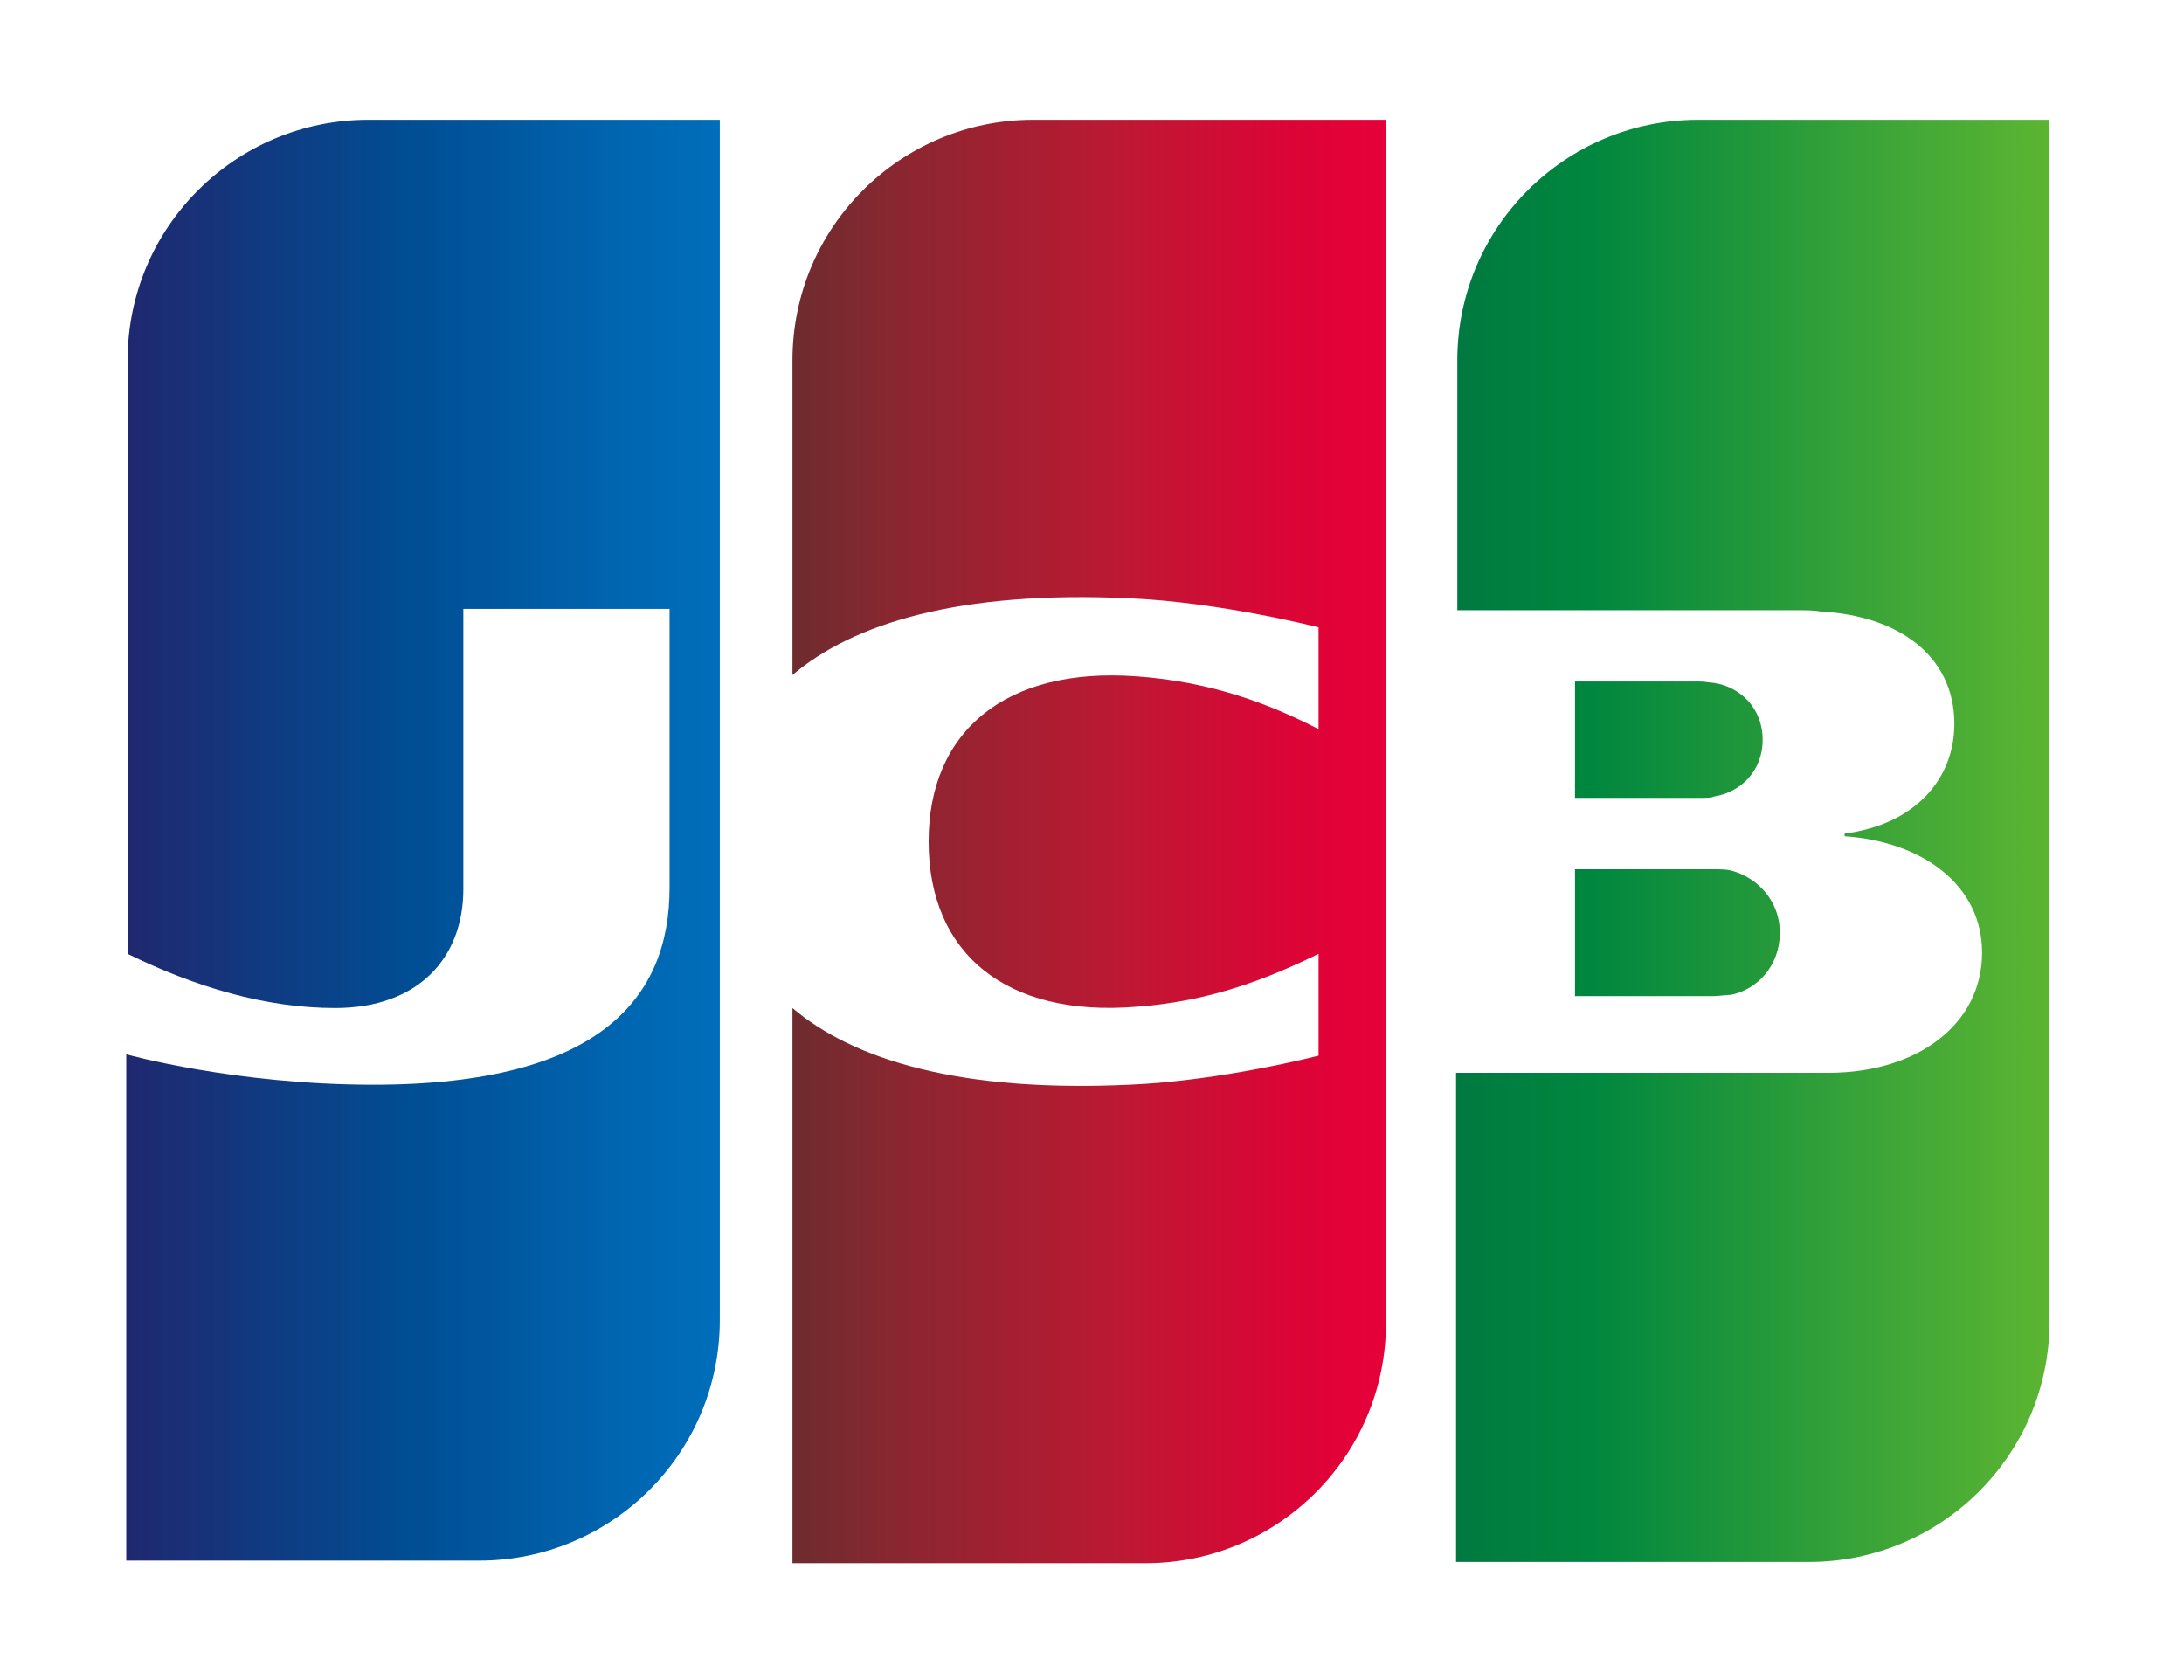 <svg width="26" height="20" viewBox="0 0 26 20" fill="none" xmlns="http://www.w3.org/2000/svg">
<path d="M18.75 11.858H20.402C20.449 11.858 20.559 11.843 20.606 11.843C20.921 11.78 21.189 11.496 21.189 11.103C21.189 10.725 20.921 10.442 20.606 10.363C20.559 10.348 20.465 10.348 20.402 10.348H18.75V11.858Z" fill="url(#paint0_linear_2302_123556)"/>
<path d="M20.213 1.426C18.64 1.426 17.349 2.7 17.349 4.29V7.264H21.393C21.488 7.264 21.598 7.264 21.677 7.28C22.589 7.327 23.266 7.799 23.266 8.617C23.266 9.262 22.81 9.813 21.96 9.923V9.955C22.888 10.018 23.596 10.537 23.596 11.339C23.596 12.205 22.81 12.771 21.771 12.771H17.334V18.594H21.535C23.109 18.594 24.399 17.319 24.399 15.73V1.426H20.213Z" fill="url(#paint1_linear_2302_123556)"/>
<path d="M20.984 8.806C20.984 8.428 20.716 8.176 20.402 8.129C20.37 8.129 20.292 8.113 20.244 8.113H18.75V9.498H20.244C20.292 9.498 20.386 9.498 20.402 9.482C20.716 9.435 20.984 9.183 20.984 8.806Z" fill="url(#paint2_linear_2302_123556)"/>
<path d="M4.383 1.426C2.809 1.426 1.519 2.7 1.519 4.29V11.355C2.322 11.748 3.156 12 3.99 12C4.981 12 5.516 11.402 5.516 10.584V7.248H7.971V10.568C7.971 11.859 7.168 12.913 4.446 12.913C2.794 12.913 1.503 12.551 1.503 12.551V18.578H5.705C7.278 18.578 8.569 17.303 8.569 15.714V1.426H4.383Z" fill="url(#paint3_linear_2302_123556)"/>
<path d="M12.298 1.426C10.724 1.426 9.434 2.7 9.434 4.29V8.035C10.158 7.421 11.417 7.028 13.447 7.122C14.533 7.169 15.697 7.468 15.697 7.468V8.68C15.115 8.381 14.422 8.114 13.525 8.051C11.983 7.94 11.055 8.696 11.055 10.018C11.055 11.355 11.983 12.111 13.525 11.985C14.422 11.922 15.115 11.638 15.697 11.355V12.567C15.697 12.567 14.548 12.866 13.447 12.913C11.417 13.007 10.158 12.614 9.434 12V18.609H13.636C15.209 18.609 16.5 17.335 16.5 15.745V1.426H12.298Z" fill="url(#paint4_linear_2302_123556)"/>
<defs>
<linearGradient id="paint0_linear_2302_123556" x1="17.346" y1="11.105" x2="24.418" y2="11.105" gradientUnits="userSpaceOnUse">
<stop stop-color="#007940"/>
<stop offset="0.229" stop-color="#00873F"/>
<stop offset="0.743" stop-color="#40A737"/>
<stop offset="1" stop-color="#5CB531"/>
</linearGradient>
<linearGradient id="paint1_linear_2302_123556" x1="17.346" y1="10.003" x2="24.418" y2="10.003" gradientUnits="userSpaceOnUse">
<stop stop-color="#007940"/>
<stop offset="0.229" stop-color="#00873F"/>
<stop offset="0.743" stop-color="#40A737"/>
<stop offset="1" stop-color="#5CB531"/>
</linearGradient>
<linearGradient id="paint2_linear_2302_123556" x1="17.346" y1="8.804" x2="24.418" y2="8.804" gradientUnits="userSpaceOnUse">
<stop stop-color="#007940"/>
<stop offset="0.229" stop-color="#00873F"/>
<stop offset="0.743" stop-color="#40A737"/>
<stop offset="1" stop-color="#5CB531"/>
</linearGradient>
<linearGradient id="paint3_linear_2302_123556" x1="1.516" y1="10.003" x2="8.697" y2="10.003" gradientUnits="userSpaceOnUse">
<stop stop-color="#1F286F"/>
<stop offset="0.475" stop-color="#004E94"/>
<stop offset="0.826" stop-color="#0066B1"/>
<stop offset="1" stop-color="#006FBC"/>
</linearGradient>
<linearGradient id="paint4_linear_2302_123556" x1="9.393" y1="10.003" x2="16.368" y2="10.003" gradientUnits="userSpaceOnUse">
<stop stop-color="#6C2C2F"/>
<stop offset="0.173" stop-color="#882730"/>
<stop offset="0.573" stop-color="#BE1833"/>
<stop offset="0.859" stop-color="#DC0436"/>
<stop offset="1" stop-color="#E60039"/>
</linearGradient>
</defs>
</svg>
